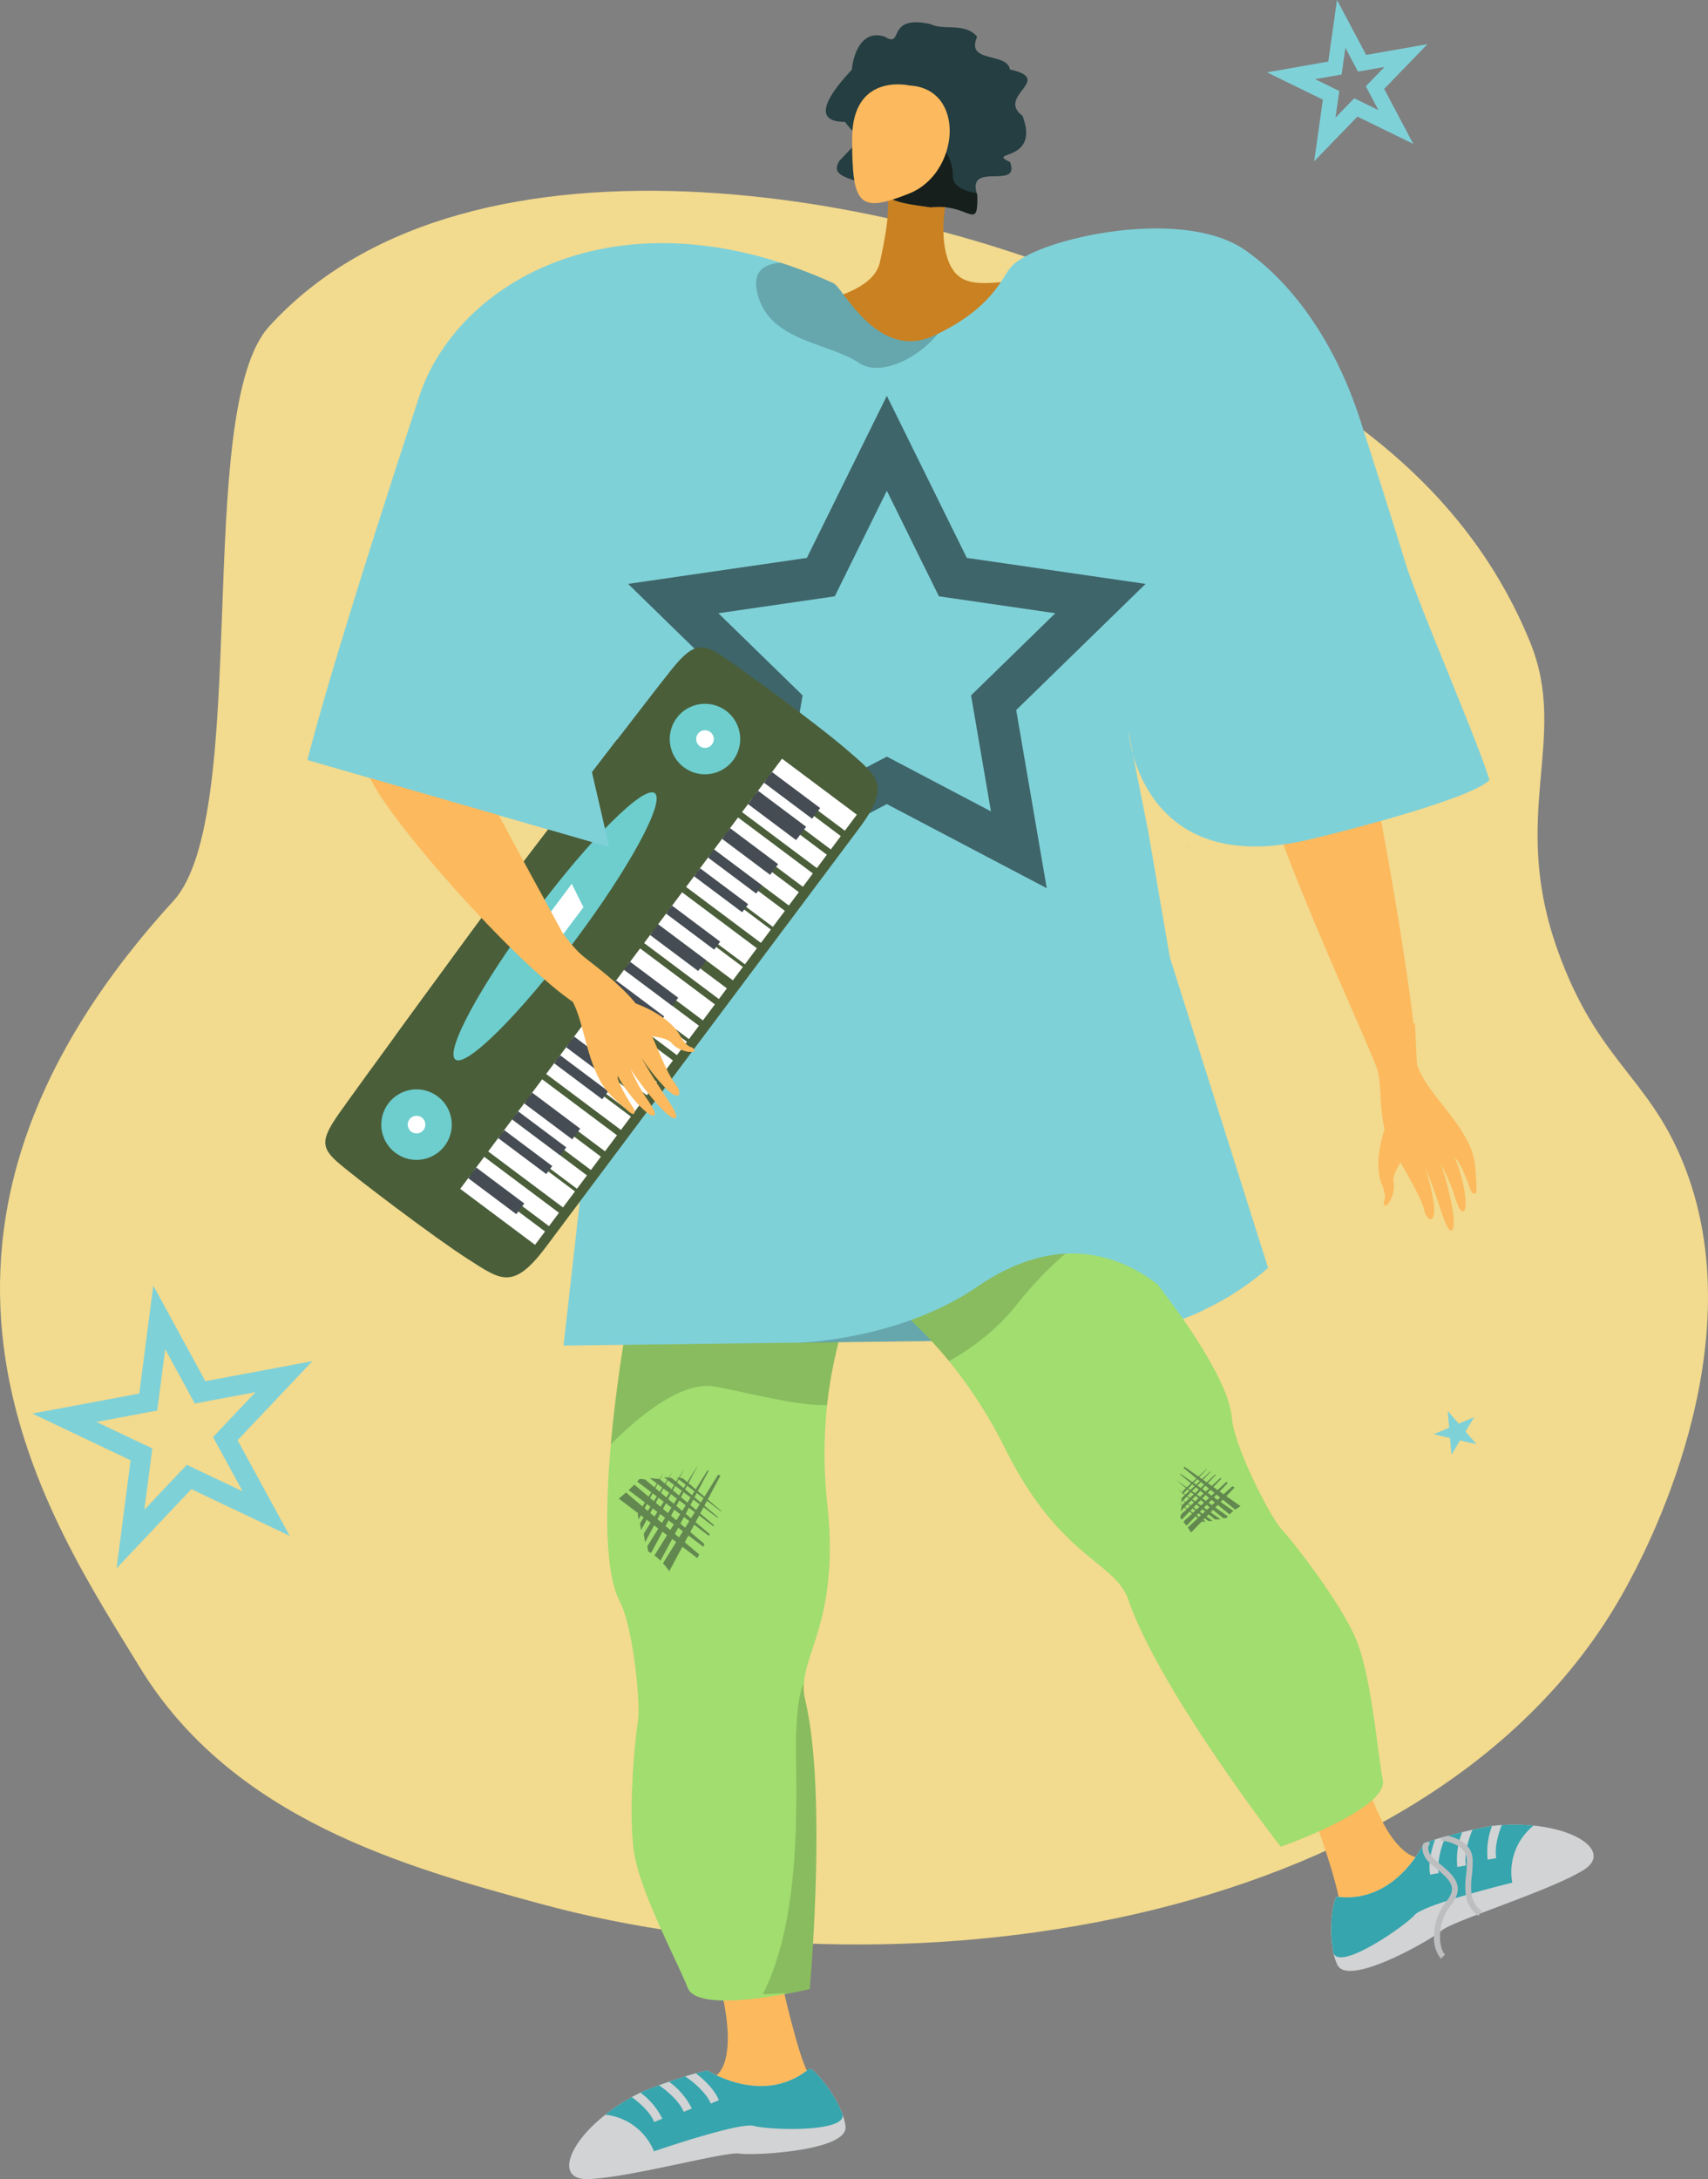 <svg xmlns="http://www.w3.org/2000/svg" width="341.409" height="435.379" viewBox="0 0 341.409 435.379"><rect x="0" y="0" width="341.409" height="435.379" fill="#808080" stroke="none"/><defs><style>.a{fill:#f2da8e;}.b{fill:#fcb95d;}.b,.c,.d,.h,.i,.k,.l,.m,.n,.o,.w,.x{fill-rule:evenodd;}.c{fill:#a1dd6f;}.d,.g{opacity:0.15;}.e{opacity:0.5;}.f{fill:#243330;}.h,.j{fill:#d1d3d4;}.i{fill:#36a5ad;}.k{fill:#c98121;}.l{fill:#f7805c;}.ab,.m,.v{fill:#7fd1d8;}.n,.y,.z{fill:none;stroke-miterlimit:10;}.n{stroke:#3e6569;stroke-width:8.397px;}.o,.t{opacity:0.2;}.p{fill:#4a5e3a;}.q{fill:#6dcecd;}.r{fill:#fff;}.s{fill:#454c53;}.u{fill:#bcbec0;}.w{fill:#243e41;}.x{fill:#171f1c;}.y{stroke:#7fd1d8;stroke-width:3px;}.aa,.ab{stroke:none;}</style></defs><g transform="translate(-788.588 -153.585)"><path class="a" d="M823.236,337.512c15.753-17.233,3.857-97.95,19.129-114.776,40.193-44.283,131.483-26.151,176.664-3.376,21.506,10.841,59.039,26.429,75.392,66.39,7.963,19.457-4.335,34.349,5.626,61.889,7.865,21.748,17.723,24.766,24.756,41.634,15.362,36.85-7.922,79.428-11.252,85.519-36.581,66.893-142.493,83.431-217.174,63.014-26.5-7.244-61.325-16.765-79.893-47.26C798.908,461.682,760.308,406.35,823.236,337.512Z" transform="translate(0 -3.906)"/><g transform="translate(1026.061 276.614)"><g transform="translate(0 0)"><path class="b" d="M1096.463,388.566c.177.931-.591,12.475,1.736,16.948s6.327,10.821,6.992,13.479c.781,3.127,2.521,2.912,1.99-.931a40.48,40.48,0,0,0-2.06-8.2c-.261-.429,1.107,2.581,2.314,6.036,1.283,3.673,2.443,7.807,3.274,7.489,1.613-.617-1.351-11.671-2.207-13.4a37.618,37.618,0,0,1,2.186,4.607c.848,2.169,1.449,4.9,2.249,4.989,1.261.144.453-6.208-1.517-10.608.12-.177,1.247.925,3.148,6.375.191.547,1.264,1.56,1.146-.564-.25-4.47.026-6.485-2.953-11.257-2.9-4.654-7.469-8.83-8.937-13.308Z" transform="translate(-1058.07 -300.581)"/><path class="b" d="M1084.938,297.63c5.363,19.4,13.531,67.547,14.106,78.475a22.07,22.07,0,0,0-7.341,5.9c-.05-.263-.1-.523-.15-.776-3.384-8.952-21.041-46.295-24.043-61.773,2.475-5.262-9.638,1.186-8.992.66.983-.8,1.985-10.806-4.9-13.61C1061.674,298.089,1080.2,280.439,1084.938,297.63Z" transform="translate(-1053.615 -290.373)"/><path class="b" d="M1097.33,404.648s-2.422,6.647-.529,11.105c1.124,2.65.317,3.1.359,3.646.141,1.823,2.481-1.555,1.949-4.081-.433-2.055,2.561-5.309,2.664-6.78s-.476-5.295-1.468-5.7S1097.33,404.648,1097.33,404.648Z" transform="translate(-1058.03 -302.06)"/></g><path class="b" d="M1103.7,389.451l-.4-8.339-8.03,7.858s.72.264,1.117,5.6,5.321.364,5.321.364Z" transform="translate(-1057.946 -299.806)"/></g><g transform="translate(902.364 396.95)"><path class="b" d="M961.6,594.962s2.951,13.217,5.029,17.341-8.624,4.348-9.062,4.581-9.364-3.9-9.364-3.9,4.964-2.361.788-18.633S961.6,594.962,961.6,594.962Z" transform="translate(-918.959 -441.575)"/><path class="c" d="M972.822,437.929c-.323,5.226-3.566,12.42-4.834,24.124a94.337,94.337,0,0,0,.077,20.1c2.223,21.2-4.193,28.609-4.711,35.443a10.224,10.224,0,0,0,.236,3.2c4.52,18.935.924,57.921.924,57.921s-1.941.461-4.725.973c-6.644,1.219-18.108,2.7-19.648-1.2-2.194-5.529-9.544-19.175-10.735-27.13s.158-22.43.772-25.986-.955-19.049-3.6-24.072c-3.022-5.736-2.929-18.653-1.8-31.435,1.312-14.808,4.029-29.429,4.938-32.473,0,0,22.389-13.855,27.813-12.646S973.3,430.215,972.822,437.929Z" transform="translate(-916.448 -424.67)"/><path class="d" d="M972.906,437.929c-.323,5.226-3.566,12.42-4.834,24.124-6.022.121-14.171-2.116-22.214-3.685-6.733-1.309-15.22,5.761-21,11.5,1.312-14.808,4.029-29.429,4.938-32.473,0,0,22.389-13.855,27.813-12.646S973.383,430.215,972.906,437.929Z" transform="translate(-916.532 -424.67)"/><g class="e" transform="translate(9.927 49.486)"><g transform="translate(3.775)"><path class="f" d="M947.51,481.9l-.415.666-3.97,6.369L936.482,499.6q.409.448.79.933c.164.209.323.421.479.635l5.528-10.3,4.693-8.783Z" transform="translate(-931.442 -480.107)"/><path class="f" d="M945.193,480.915l-1.5,2.407-3.169,5.082-5.941,9.526a12.323,12.323,0,0,1,1.211,1.055l4.854-9.039,4.2-7.867.565-1.065Z" transform="translate(-931.244 -480.004)"/><path class="f" d="M933.737,497.343c1.733-3.222,8.54-15.888,9.314-17.437l-.016-.008L933,495.977l.161,1.021C933.359,497.107,933.551,497.221,933.737,497.343Z" transform="translate(-931.08 -479.898)"/><path class="f" d="M940.281,480.613c-.147.387-7.814,14.635-7.814,14.635l-.267-1.685Z" transform="translate(-930.997 -479.972)"/><path class="f" d="M937.814,481.223c-.117.309-6.241,11.687-6.241,11.687l-.216-1.344Z" transform="translate(-930.909 -480.036)"/><path class="f" d="M936.016,481.457c-.094.246-4.986,9.337-4.986,9.337l-.174-1.073Z" transform="translate(-930.857 -480.06)"/></g><g transform="translate(0 2.299)"><path class="f" d="M942.7,498.252l-14.628-12.378q-.7.626-1.429,1.224c4.193,3.18,10.356,7.851,15.682,11.877Q942.513,498.613,942.7,498.252Z" transform="translate(-926.644 -482.819)"/><path class="f" d="M944,496l-14.049-11.889q-.552.566-1.133,1.1c3.52,2.67,9.864,7.48,14.916,11.3Q943.872,496.256,944,496Z" transform="translate(-926.87 -482.635)"/><path class="f" d="M945.224,493.877,932.3,482.942l-1.092-.1c-.157.18-.317.357-.478.531,2.427,1.842,9.462,7.179,14.32,10.844C945.11,494.1,945.167,493.989,945.224,493.877Z" transform="translate(-927.069 -482.503)"/><path class="f" d="M946.393,492.069,935.5,482.851l-1.948-.181s8.011,6.082,12.728,9.639C946.318,492.229,946.355,492.149,946.393,492.069Z" transform="translate(-927.362 -482.485)"/><path class="f" d="M947.47,490.412l-9.223-7.8-1.557-.143s7.043,5.346,10.709,8.106C947.424,490.518,947.447,490.465,947.47,490.412Z" transform="translate(-927.688 -482.464)"/><path class="f" d="M948.456,489.211l-7.736-6.546-1.246-.115s6.113,4.64,8.917,6.748C948.412,489.269,948.433,489.24,948.456,489.211Z" transform="translate(-927.978 -482.473)"/></g></g><path class="g" d="M967.2,531.569c4.52,18.935.924,57.921.924,57.921s-1.941.461-4.725.973c-.019-.405-4.794.348-4.583-.064,8.712-17.054,6.175-45.149,6.635-52.52.107-1.7.223-6.832,1.513-9.508A10.221,10.221,0,0,0,967.2,531.569Z" transform="translate(-920.062 -435.452)"/><g transform="translate(0 169.975)"><path class="h" d="M919.186,636.406c5.024-.078,14.878-2.322,22.067-3.812h.006c.229-.052.441-.1.659-.14,3.751-.769,6.674-1.3,7.618-1.147.1.02.229.031.379.044.372.033.883.056,1.5.058,5.6.031,19.845-1.239,19.383-5.509a10.539,10.539,0,0,0-.595-2.4c-.061-.168-.122-.337-.193-.5a.273.273,0,0,1-.016-.027c-.087-.223-.18-.452-.285-.678-.006-.005-.006-.005-.007-.011-1.9-4.2-5.622-8.373-6.233-7.873-8.172,6.684-17.894,1.68-19.919.512-.252-.145-.384-.232-.384-.232s-.338.074-.976.235c-.346.093-.789.212-1.312.356-.284.078-.59.165-.924.263-.113.035-.227.064-.34.1-.271.076-.561.16-.866.254-.147.046-.294.091-.452.144H938.3c-.831.261-1.754.565-2.771.918-.634.22-1.3.454-2,.713-1.054.382-2.183.817-3.376,1.291-.11.052-.226.111-.335.168-.591.283-1.166.588-1.728.9a38.459,38.459,0,0,0-5.3,3.5l0,.007C915.111,629.6,912.989,636.506,919.186,636.406Z" transform="translate(-915.566 -614.368)"/><path class="i" d="M923.624,623.538a11.909,11.909,0,0,1,9.731,7.32s3.755-1.289,8.036-2.586c.367-.109.747-.218,1.127-.328.685-.2,1.381-.408,2.073-.6.6-.166,1.186-.325,1.761-.477,3.2-.833,5.987-1.381,6.966-1.084,2.649.8,18.452,1.417,17.727-2.281a1.877,1.877,0,0,0-.194-.5.3.3,0,0,1-.016-.027,4.4,4.4,0,0,1-.285-.678c-.006-.005-.006-.005-.007-.011-1.905-4.2-5.622-8.373-6.233-7.873-8.172,6.684-17.894,1.68-19.919.512-.252-.145-.384-.232-.384-.232s-.338.074-.976.235c-.346.093-.789.212-1.312.356-.284.078-.59.165-.924.263-.113.035-.227.064-.34.1-.272.076-.561.16-.866.254-.147.046-.294.091-.452.144h-.005c-.831.261-1.754.565-2.771.918-.634.22-1.3.454-2,.713-1.054.382-2.183.817-3.376,1.291-.11.052-.226.111-.335.168-.591.283-1.166.588-1.728.9a38.459,38.459,0,0,0-5.3,3.5Z" transform="translate(-916.403 -614.368)"/><g transform="translate(23.188 0.911)"><path class="j" d="M941.444,616c.191.131.461.321.795.573a17.463,17.463,0,0,1,3.237,3.068,8.249,8.249,0,0,1,.832,1.258c.09.169.17.347.244.525l1.621-.662a8.872,8.872,0,0,0-1.206-2.054v-.006a13.035,13.035,0,0,0-1.01-1.178,19.529,19.529,0,0,0-2.383-2.143c-.284.078-.59.165-.924.263-.113.035-.227.064-.34.1C942.038,615.827,941.749,615.911,941.444,616Z" transform="translate(-941.444 -615.384)"/></g><g transform="translate(17.962 2.593)"><path class="j" d="M935.612,617.975c1.1.763,3.961,2.924,4.925,5.3l1.627-.664a14.655,14.655,0,0,0-4.555-5.347C936.975,617.482,936.313,617.716,935.612,617.975Z" transform="translate(-935.612 -617.262)"/></g><g transform="translate(12.523 4.766)"><path class="j" d="M929.542,620.584c1.295.953,3.616,2.875,4.468,4.969l1.621-.662a14.321,14.321,0,0,0-4.361-5.2C930.679,619.97,930.1,620.275,929.542,620.584Z" transform="translate(-929.542 -619.687)"/></g></g></g><path class="k" d="M956.356,218.581s23.531-.337,25.548-9.413,2.353-14.027,0-19.283,13.446,5.837,13.446,5.837-1.681,7.06,0,12.438,5.378,5.486,11.093,4.928,0,17.594,0,17.594-20.471,2.219-22,2.959-22.707.27-23.716,0S956.356,218.581,956.356,218.581Z" transform="translate(-17.442 -3.164)"/><path class="l" d="M948.443,378.368c.957.073,5.516-1.848,12.806,2.778S975.993,393,981.51,391.887s1.822-7.4-1.369-8.78c-2.874-1.243-8.3-2.859-7.123-4.921s3.734-1.829,6.312.007,4.635.066,3.751-.962-7.278-4.7-8.82-5.007c-1.141-.228-6.326,1.333-9.05.676s-13.544-4.248-13.544-4.248Z" transform="translate(-16.619 -21.897)"/><path class="m" d="M1054.066,342.266l-.579-.8A8.427,8.427,0,0,1,1054.066,342.266Z" transform="translate(-27.54 -19.071)"/><path class="m" d="M1093.435,314.224c-3.746,3.84-30.417,10.6-36.507,12-33.319,7.6-35.615-21.5-35.615-21.5l3.9,19.641,4.349,25.287L1049.2,411.69a54.46,54.46,0,0,1-12.725,8.33c-.912.444-1.876.883-2.876,1.3a58.067,58.067,0,0,1-21.038,4.641c-2.63,0-30.308.332-56.472.654a.018.018,0,0,1-.024,0c-.228.006-.45.006-.672.012-24.27.3-47.026.59-47.026.59l4.192-37.153,2.263-20.061,1.549-13.7,4.869-43.18.362-3.192-4.1,17.676L857.2,310.2s3.309-14.665,22.318-72.588c7.031-21.435,35.166-38.7,72.243-26.755a96.065,96.065,0,0,1,10.592,4.115c1.823.83,8.8,15.677,20.079,10.451.239-.111.479-.222.712-.345,10.3-4.969,12.656-10.632,14.345-12.959,0-.012.006-.012.012-.017.058-.07.11-.141.163-.211,1.187-1.5,4.074-3.081,8.026-4.425,7.12-2.426,17.712-4.2,26.848-3.14,4.641.532,8.908,1.789,12.159,4.074,9.095,6.39,17.524,17.694,22.674,33.138q.473,1.411.906,2.864c.146.451.292.907.443,1.357,1.3,4.028,2.625,8.142,3.941,12.3,1.344,4.244,2.677,8.517,3.986,12.754C1079.223,279.151,1091.255,306.731,1093.435,314.224Z" transform="translate(-7.134 -4.78)"/><path class="n" d="M981.472,251.916l13.195,26.735,29.5,4.287-21.349,20.81,5.04,29.385L981.472,319.26l-26.389,13.874,5.04-29.385-21.349-20.81,29.5-4.287Z" transform="translate(-15.614 -9.76)"/><path class="o" d="M930.942,370.243c-3.647,4.559-9.252,22.09-11.959,31.022l8.681-76.932,2.25-10c14.029-12.585,8.044,24.142,9.487,35.283S935.894,364.052,930.942,370.243Z" transform="translate(-13.557 -15.98)"/><path class="o" d="M993.551,225.878c-3.338,4.325-11.148,8.774-15.631,5.839-6.616-4.326-18.448-4.331-20.511-14.439-.818-4,1.573-5.4,4.758-5.629a97.342,97.342,0,0,1,10.592,4.115c1.823.83,8.8,15.677,20.079,10.451C993.077,226.106,993.317,225.995,993.551,225.878Z" transform="translate(-17.535 -5.574)"/><path class="l" d="M1054.066,342.266l-.579-.8A8.427,8.427,0,0,1,1054.066,342.266Z" transform="translate(-27.54 -19.071)"/><g transform="translate(853.606 282.926)"><path class="p" d="M939.443,298.507c-3.678-2.264-5.606-1-9.395,3.741-3.714,4.642-27.618,35.781-33.622,43.779l.84.63s.347-.464.289-.385l-.687.918-.84-.628c-5.581,7.482-28.671,39.046-32.077,43.918-3.477,4.971-3.773,6.712-.562,9.6s19.893,15.5,26.35,19.605,8.934,6.324,15.5-2.444l30.468-40.71,1.642-2.192,30.469-40.709c6.563-8.77,3.678-10.423-2.076-15.464S943.124,300.773,939.443,298.507Z" transform="translate(-861.15 -297.417)"/><path class="p" d="M898.647,347.361c-3.666,4.916-13.645,18.522-21.9,29.834L896.53,392l21.826-29.161,22.523-30.094-19.781-14.8C912.572,329.049,902.328,342.459,898.647,347.361Z" transform="translate(-862.771 -299.551)"/><path class="p" d="M898.633,347.938c-3.394,4.55-12.646,17.187-20.1,27.432l19.781,14.805,20.239-27.041,20.516-27.408L919.285,320.92C911.558,330.961,902.041,343.4,898.633,347.938Z" transform="translate(-862.957 -299.86)"/><g transform="translate(11.203 11.282)"><g transform="translate(0 77.034)"><path class="q" d="M884.912,397.385a7.041,7.041,0,1,1-9.855,1.418A7.041,7.041,0,0,1,884.912,397.385Z" transform="translate(-873.653 -395.98)"/><path class="r" d="M882.361,402.225a1.76,1.76,0,1,1-2.465.354A1.759,1.759,0,0,1,882.361,402.225Z" transform="translate(-874.266 -396.593)"/></g><g transform="translate(57.656)"><path class="q" d="M949.259,311.412a7.041,7.041,0,1,1-9.856,1.418A7.041,7.041,0,0,1,949.259,311.412Z" transform="translate(-937.999 -310.008)"/><path class="r" d="M946.707,316.253a1.76,1.76,0,1,1-2.464.354A1.758,1.758,0,0,1,946.707,316.253Z" transform="translate(-938.611 -310.621)"/></g></g><g transform="translate(26.974 22.247)"><rect class="r" width="3.334" height="18.67" transform="matrix(0.599, -0.801, 0.801, 0.599, 0, 85.946)"/><rect class="r" width="3.334" height="18.67" transform="translate(2.796 82.21) rotate(-53.191)"/><rect class="r" width="4.001" height="18.67" transform="translate(5.592 78.474) rotate(-53.195)"/><rect class="r" width="3.335" height="18.67" transform="translate(8.391 74.734) rotate(-53.172)"/><rect class="r" width="3.334" height="18.67" transform="matrix(0.599, -0.8, 0.8, 0.599, 11.188, 70.997)"/><rect class="r" width="4.001" height="18.67" transform="matrix(0.599, -0.801, 0.801, 0.599, 13.984, 67.262)"/><rect class="r" width="3.334" height="18.67" transform="translate(17.179 62.992) rotate(-53.193)"/><rect class="r" width="3.334" height="18.67" transform="translate(19.578 59.787) rotate(-53.178)"/><rect class="r" width="3.334" height="18.67" transform="matrix(0.6, -0.8, 0.8, 0.6, 22.376, 56.048)"/><rect class="r" width="3.334" height="18.67" transform="matrix(0.599, -0.801, 0.801, 0.599, 25.571, 51.781)"/><rect class="r" width="3.334" height="18.67" transform="translate(28.367 48.045) rotate(-53.189)"/><rect class="r" width="3.334" height="18.67" transform="matrix(0.599, -0.801, 0.801, 0.599, 30.765, 44.84)"/><rect class="r" width="4" height="18.67" transform="translate(33.561 41.106) rotate(-53.196)"/><rect class="r" width="2.667" height="18.67" transform="translate(36.758 36.832) rotate(-53.175)"/><rect class="r" width="3.333" height="18.67" transform="translate(39.555 33.097) rotate(-53.186)"/><rect class="r" width="4" height="18.67" transform="matrix(0.599, -0.801, 0.801, 0.599, 41.952, 29.896)"/><rect class="r" width="3.334" height="18.671" transform="matrix(0.599, -0.801, 0.801, 0.599, 45.148, 25.622)"/><rect class="r" width="4.001" height="18.67" transform="matrix(0.599, -0.801, 0.801, 0.599, 47.544, 22.422)"/><rect class="r" width="3.333" height="18.67" transform="translate(50.74 18.153) rotate(-53.204)"/><rect class="r" width="3.334" height="18.67" transform="matrix(0.599, -0.801, 0.801, 0.599, 53.539, 14.412)"/><rect class="r" width="3.334" height="18.67" transform="matrix(0.599, -0.801, 0.801, 0.599, 56.335, 10.676)"/><rect class="r" width="3.334" height="18.67" transform="translate(59.134 6.937) rotate(-53.161)"/><rect class="r" width="4" height="18.67" transform="matrix(0.599, -0.801, 0.801, 0.599, 61.929, 3.202)"/></g><rect class="s" width="2.667" height="12.003" transform="translate(28.571 106.058) rotate(-53.191)"/><rect class="s" width="2" height="12.002" transform="translate(34.565 98.05) rotate(-53.182)"/><rect class="s" width="2" height="12.003" transform="matrix(0.599, -0.801, 0.801, 0.599, 37.361, 94.313)"/><rect class="s" width="2.668" height="12.002" transform="translate(39.759 91.11) rotate(-53.177)"/><rect class="s" width="2" height="12.002" transform="translate(45.753 83.103) rotate(-53.182)"/><rect class="s" width="2.667" height="12.002" transform="matrix(0.599, -0.801, 0.801, 0.599, 48.149, 79.901)"/><rect class="s" width="2.001" height="12.002" transform="translate(54.142 71.893) rotate(-53.188)"/><rect class="s" width="2.001" height="12.001" transform="translate(56.939 68.158) rotate(-53.194)"/><rect class="s" width="2" height="12.002" transform="translate(59.736 64.42) rotate(-53.199)"/><rect class="s" width="2.667" height="12.001" transform="matrix(0.599, -0.801, 0.801, 0.599, 64.93, 57.48)"/><rect class="s" width="2" height="12.003" transform="translate(68.127 53.207) rotate(-53.168)"/><rect class="s" width="2" height="12.003" transform="translate(73.718 45.738) rotate(-53.223)"/><rect class="s" width="2.001" height="12.002" transform="matrix(0.599, -0.801, 0.801, 0.599, 76.515, 42.001)"/><rect class="s" width="2.667" height="12.002" transform="translate(79.314 38.261) rotate(-53.17)"/><rect class="s" width="3.334" height="12.002" transform="translate(84.508 31.321) rotate(-53.178)"/><rect class="s" width="2.667" height="12.002" transform="matrix(0.599, -0.801, 0.801, 0.599, 87.704, 27.052)"/><path class="q" d="M929.981,329.905c2.162,1.619-5,14.846-16.008,29.548s-21.674,25.306-23.836,23.688,5-14.846,16.007-29.548S927.82,328.289,929.981,329.905Z" transform="translate(-864.123 -300.778)"/><path class="r" d="M917.283,354.821l-7.384,9.865-5.143-.918,10.2-13.622Z" transform="translate(-865.683 -302.899)"/></g><g transform="translate(861.241 261.412)"><path class="b" d="M872.674,281.609c-.221.941-5.292,30.633-1.751,39.205s31.416,39.887,42.325,46.029c0,0-3.125-12.637-3.168-13.552s-21.34-37.983-21.634-42.451c-.1-1.526,2.725-15.26,2.511-30.893S872.674,281.609,872.674,281.609Z" transform="translate(-869.671 -273.407)"/><g transform="translate(40.54 82.97)"><path class="b" d="M918,366c.619.711,9.99,7.217,12.116,11.786s4.747,11.6,6.424,13.756c1.971,2.535.808,3.762-1.86.981a41.854,41.854,0,0,1-5.16-6.652c-.183-.468,1.363,2.453,3.344,5.521,2.106,3.262,4.641,6.712,3.918,7.166-1.4.881-8.255-8.237-9.1-9.971a39.3,39.3,0,0,0,2.312,4.543c1.193,2,2.959,4.146,2.572,4.827-.61,1.073-5.062-3.466-7.338-7.712-.206-.016,0,1.543,3.129,6.382.314.486.482,1.947-1.092.547-3.315-2.946-5.031-3.969-7.017-9.234-1.936-5.133-2.542-11.34-5.329-14.54Z" transform="translate(-914.915 -366.004)"/><path class="b" d="M930.022,376.824s6.529,2.2,8.894,6.421c1.406,2.51,2.214,2.154,2.615,2.526,1.329,1.232-2.624.98-4.274-.991-1.341-1.6-5.572-1.266-6.77-2.091s-3.824-3.631-3.567-4.652S930.022,376.824,930.022,376.824Z" transform="translate(-916.161 -367.129)"/></g><path class="b" d="M917.356,364.938s-1.933-1.43-5.939-7.35-2.342,4.4-2.342,4.4l7.555,11.481Z" transform="translate(-873.732 -281.968)"/></g><path class="m" d="M857.2,315.183l60.3,17.41-18.634-80.676L875.1,256.174Z" transform="translate(-7.134 -9.76)"/><path class="t" d="M976.093,435.942l-9.3,13.072,30.4-.4,2.63-29.533Z" transform="translate(-18.527 -27.14)"/><g transform="translate(960.149 384.755)"><path class="b" d="M1081.776,556.893s4.636,12.725,5.108,17.319,9.606-.985,10.1-1.024,5.784-8.336,5.784-8.336-5.454.686-10.7-15.271S1081.776,556.893,1081.776,556.893Z" transform="translate(-990.63 -424.881)"/><path class="c" d="M1079.325,506.9c3.283,7.343,4.444,22.8,5.577,28.639s-20.412,13.321-20.412,13.321-24.039-30.9-30.436-49.289c-2.726-7.83-13.548-8.119-24.592-30.138a93.669,93.669,0,0,0-11.279-17.6c-7.168-8.743-13.541-12.956-16.558-17.082-4.558-6.241,1.866-15.4,5.781-19.348s30.244-4.336,30.244-4.336a175.037,175.037,0,0,1,12.164,13.086c10.615,12.324,24.154,30,24.919,39.058.475,5.659,7.505,19.56,9.936,22.22S1076.041,499.556,1079.325,506.9Z" transform="translate(-980.055 -411.061)"/><path class="d" d="M1029.815,424.147A72.519,72.519,0,0,0,1011.391,441a45.586,45.586,0,0,1-13.208,10.83c-7.168-8.743-13.541-12.956-16.558-17.082-4.558-6.241,1.866-15.4,5.781-19.348s30.244-4.336,30.244-4.336A175.037,175.037,0,0,1,1029.815,424.147Z" transform="translate(-980.055 -411.061)"/><g class="e" transform="translate(63.585 61.875)"><path class="f" d="M1052.633,480.392l.388.313,3.708,2.988,6.205,5q.313-.224.649-.426c.144-.087.29-.171.436-.254l-6.062-4.271-5.174-3.63Z" transform="translate(-1051.185 -480.115)"/><path class="f" d="M1051.829,481.823l1.4,1.13,2.959,2.385,5.547,4.473a7.839,7.839,0,0,1,.757-.682l-5.323-3.751-4.634-3.251-.628-.438Z" transform="translate(-1051.101 -480.279)"/><path class="f" d="M1061.3,490.356c-1.9-1.338-9.356-6.6-10.272-7.2l-.006.01,9.362,7.552.655-.023C1061.118,490.576,1061.2,490.465,1061.3,490.356Z" transform="translate(-1051.017 -480.431)"/><path class="f" d="M1051.239,485.1c.233.122,8.622,6.045,8.622,6.045l-1.081.039Z" transform="translate(-1051.04 -480.633)"/><path class="f" d="M1051.42,486.815c.185.1,6.885,4.827,6.885,4.827l-.864.034Z" transform="translate(-1051.059 -480.812)"/><path class="f" d="M1051.418,488.06c.149.078,5.5,3.857,5.5,3.857l-.69.028Z" transform="translate(-1051.059 -480.941)"/><g transform="translate(0.774 0.432)"><path class="f" d="M1062.479,484.449l-8.92,8.268q.341.489.662.994c2.324-2.4,5.74-5.923,8.684-8.969Z" transform="translate(-1052.056 -480.997)"/><path class="f" d="M1061.158,483.515l-8.567,7.94q.313.392.608.8c1.952-2.013,5.468-5.641,8.26-8.532Z" transform="translate(-1051.955 -480.9)"/><path class="f" d="M1059.907,482.627l-7.879,7.3-.147.68c.1.113.2.228.3.342,1.347-1.388,5.248-5.411,7.929-8.191Z" transform="translate(-1051.881 -480.808)"/><path class="f" d="M1058.854,481.858l-6.642,6.157-.263,1.213s4.445-4.581,7.047-7.28Z" transform="translate(-1051.888 -480.728)"/><path class="f" d="M1057.892,481.19l-5.625,5.212-.21.97s3.909-4.027,5.929-6.126Z" transform="translate(-1051.899 -480.659)"/><path class="f" d="M1057.211,480.6l-4.718,4.373-.168.776s3.391-3.5,4.935-5.1Z" transform="translate(-1051.927 -480.597)"/></g></g><g transform="translate(94.543 133.397)"><path class="h" d="M1135.964,569.021c-4.274,2.642-13.784,6.062-20.643,8.68l-.005,0c-.22.08-.423.157-.63.237-3.573,1.375-6.322,2.5-7.036,3.14a3.8,3.8,0,0,1-.3.241c-.295.228-.713.524-1.236.86-4.7,3.042-17.385,9.65-19.3,5.805a10.523,10.523,0,0,1-.79-2.342c-.04-.175-.08-.349-.109-.528,0-.013,0-.019,0-.031-.047-.236-.092-.478-.126-.726,0-.007,0-.007,0-.013-.656-4.56.223-10.082,1.007-9.991,10.486,1.227,15.979-8.227,17.055-10.3.134-.258.2-.4.2-.4s.324-.119.949-.328c.342-.109.78-.246,1.3-.407.281-.088.586-.179.92-.277.114-.032.226-.069.341-.095q.406-.124.866-.254c.149-.04.3-.081.458-.121l.005,0q1.259-.343,2.829-.72c.653-.158,1.338-.316,2.066-.476,1.094-.246,2.28-.487,3.541-.732.121-.015.249-.028.373-.039.65-.079,1.3-.133,1.939-.176a38.419,38.419,0,0,1,6.349.094l.008,0C1135.729,561.09,1141.238,565.766,1135.964,569.021Z" transform="translate(-1085.568 -559.936)"/><path class="i" d="M1126,560.121a11.909,11.909,0,0,0-4.252,11.41s-3.858.938-8.163,2.152c-.368.107-.747.219-1.126.331-.686.2-1.383.4-2.07.612-.591.181-1.175.365-1.74.547-3.142,1.021-5.788,2.063-6.452,2.84-1.8,2.1-14.78,11.136-16.162,7.631a1.868,1.868,0,0,1-.109-.528c0-.013,0-.019,0-.031a4.449,4.449,0,0,0-.126-.726c0-.007,0-.007,0-.013-.656-4.56.223-10.082,1.007-9.991,10.486,1.227,15.979-8.227,17.055-10.3.134-.258.2-.4.2-.4s.324-.119.949-.328c.342-.109.78-.246,1.3-.407.281-.088.586-.179.92-.277.114-.032.226-.069.341-.095q.406-.124.866-.254c.149-.04.3-.081.458-.121l.005,0q1.259-.343,2.829-.72c.653-.158,1.338-.316,2.066-.476,1.094-.246,2.28-.487,3.541-.732.121-.015.249-.028.373-.039.65-.079,1.3-.133,1.939-.176a38.419,38.419,0,0,1,6.349.094Z" transform="translate(-1085.568 -559.936)"/><g transform="translate(19.63 2.354)"><path class="j" d="M1110.708,562.563c-.089.213-.216.52-.361.911a17.4,17.4,0,0,0-1.073,4.328,8.166,8.166,0,0,0-.023,1.509c.015.192.043.384.077.574l-1.722.315a8.913,8.913,0,0,1-.09-2.38l0-.005a13.188,13.188,0,0,1,.215-1.538,19.579,19.579,0,0,1,.853-3.089c.281-.088.586-.179.92-.277.114-.032.226-.069.341-.095Q1110.247,562.693,1110.708,562.563Z" transform="translate(-1107.475 -562.563)"/></g><g transform="translate(25.071 1.034)"><path class="j" d="M1116.7,561.09c-.516,1.236-1.761,4.6-1.294,7.116l-1.728.317a14.655,14.655,0,0,1,.955-6.958C1115.284,561.408,1115.969,561.249,1116.7,561.09Z" transform="translate(-1113.547 -561.09)"/></g><g transform="translate(31.133 0.088)"><path class="j" d="M1123.254,560.034c-.578,1.5-1.5,4.371-1.086,6.594l-1.722.316a14.314,14.314,0,0,1,.869-6.735C1121.964,560.131,1122.613,560.077,1123.254,560.034Z" transform="translate(-1120.313 -560.034)"/></g><g transform="translate(18.217 3.386)"><path class="u" d="M1112.5,575.018a7.192,7.192,0,0,1-.9,1.374,10.023,10.023,0,0,0-2.134,5.322c-.21,2.066.237,3.852.956,4.573l-.828.825a6.536,6.536,0,0,1-1.364-4.538,11.306,11.306,0,0,1,2.463-6.922c.019-.028.044-.058.063-.086,2.039-2.571.893-3.96-1.674-6.135q-.219-.19-.463-.389c-.285-.237-.573-.48-.856-.725-.146-.126-.287-.255-.42-.382a4.127,4.127,0,0,1-1.449-2.81,2.707,2.707,0,0,1,.074-.68c.133-.258.2-.4.2-.4s.324-.119.949-.328l.333.357a1.483,1.483,0,0,0-.388,1.051,2.346,2.346,0,0,0,.5,1.274,5.734,5.734,0,0,0,.963,1.036l.583.488c.09.075.176.151.265.221C1111.655,570.05,1114.006,572.014,1112.5,575.018Z" transform="translate(-1105.899 -563.715)"/></g><g transform="translate(21.948 2.23)"><path class="u" d="M1116.374,567.07a21.888,21.888,0,0,1-.151,3.314,15.885,15.885,0,0,0-.093,3.557,5.046,5.046,0,0,0,2.094,3.552l-.355.466-.005,0-.352.459c-.1-.073-.187-.147-.278-.222a6.078,6.078,0,0,1-2.23-3.926,16.181,16.181,0,0,1,.055-4,19.907,19.907,0,0,0,.148-3.133,3.152,3.152,0,0,0-.214-.967,3.584,3.584,0,0,0-1.507-1.7,8.174,8.174,0,0,0-2.869-1.016c-.332-.056-.54-.079-.554-.079l.048-.579q.406-.124.867-.254c.149-.04.3-.082.458-.121l.005,0a9.431,9.431,0,0,1,2.334.852,5.636,5.636,0,0,1,1.514,1.167A4.185,4.185,0,0,1,1116.374,567.07Z" transform="translate(-1110.062 -562.425)"/></g></g></g><path class="v" d="M1047.221,438.906c-.912.444-1.876.883-2.876,1.3-6.143-7.459-21.12-20.535-42.63-5.811-13.76,9.417-31.226,10.9-34.879,11.106a.018.018,0,0,1-.024,0c-.432.03-.666.035-.666.035l-.006-.023-5.588-17.653,23.182-42.186,28.848.28s34.038,42.525,34.143,42.847C1046.788,429,1047.027,434.463,1047.221,438.906Z" transform="translate(-17.878 -23.667)"/><g transform="translate(953.663 158.038)"><path class="w" d="M976.644,177.94c3.068,4.012,3.912,2.443-1.093,7.766-2.254,3.456,3.1,3.506,6.9,5.333a7.245,7.245,0,0,1,2.155,1.469c1.887,1.629,5.651,1.977,9.227,2.5,7.607-.913,9.454,5.124,9.235-2.5-.03-.1-.069-.2-.089-.3-1.867-6.445,8.828-.537,6.643-6.267-4.995-2.264,6.118.219,2.5-9.226-5.322-3.973,6.505-7.26-2.5-9.236-.585-3.546-8.958-1.182-6.555-6.554-2.4-2.89-6.942-1.231-9.235-2.5-9.166-2.065-5.323,4.916-9.227,2.5-5.174-1.748-6.524,4.926-6.564,6.554C975.074,170.68,968.728,177.94,976.644,177.94Z" transform="translate(-972.817 -158.038)"/><path class="x" d="M983.571,193.467a7.245,7.245,0,0,1,2.155,1.469c1.887,1.629,5.651,1.977,9.226,2.5,7.607-.913,9.454,5.124,9.235-2.5-.03-.1-.069-.2-.089-.3-2.493-.467-4.778-1.377-4.777-3.347,0-8.894-10.535-9.9-10.535-9.9s-2.863,6.044-3.041,6.7C985.657,188.432,984.634,190.945,983.571,193.467Z" transform="translate(-973.935 -160.466)"/><path class="b" d="M990.109,172.1s-11.429-2.681-11.429,10.627,1.344,14.991,11.429,10.956S1001.538,172.705,990.109,172.1Z" transform="translate(-973.426 -159.477)"/></g><path class="y" d="M1097.544,179l-8-3.911-6.193,6.4,1.247-8.82-8-3.911,8.774-1.54,1.247-8.82,4.176,7.868,8.774-1.54-6.193,6.4Z" transform="translate(-29.943 -0.038)"/><path class="v" d="M1116.965,474.337l-3.266-.763-1.735,2.87-.283-3.342-3.266-.763,3.091-1.3-.283-3.342,2.194,2.537,3.091-1.3-1.735,2.87Z" transform="translate(-33.251 -32.194)"/><g class="z" transform="translate(-0.749 -29.286)"><path class="aa" d="M847.24,489.734,827.589,480.4l-14.947,15.806,2.8-21.573L795.793,465.3l21.383-4,2.8-21.573,10.413,19.1,21.383-4-14.947,15.806Z"/><path class="ab" d="M 818.194 484.516 L 824.682 477.655 L 826.679 475.543 L 829.305 476.79 L 837.835 480.84 L 833.315 472.549 L 831.923 469.998 L 833.92 467.886 L 840.409 461.025 L 831.126 462.762 L 828.27 463.297 L 826.879 460.745 L 822.358 452.454 L 821.142 461.819 L 820.768 464.701 L 817.911 465.235 L 808.629 466.972 L 817.159 471.023 L 819.785 472.269 L 819.41 475.151 L 818.194 484.516 M 812.642 496.209 L 815.444 474.636 L 795.793 465.305 L 817.175 461.303 L 819.977 439.731 L 830.391 458.83 L 851.773 454.829 L 836.826 470.635 L 847.24 489.734 L 827.589 480.403 L 812.642 496.209 Z"/></g></g></svg>